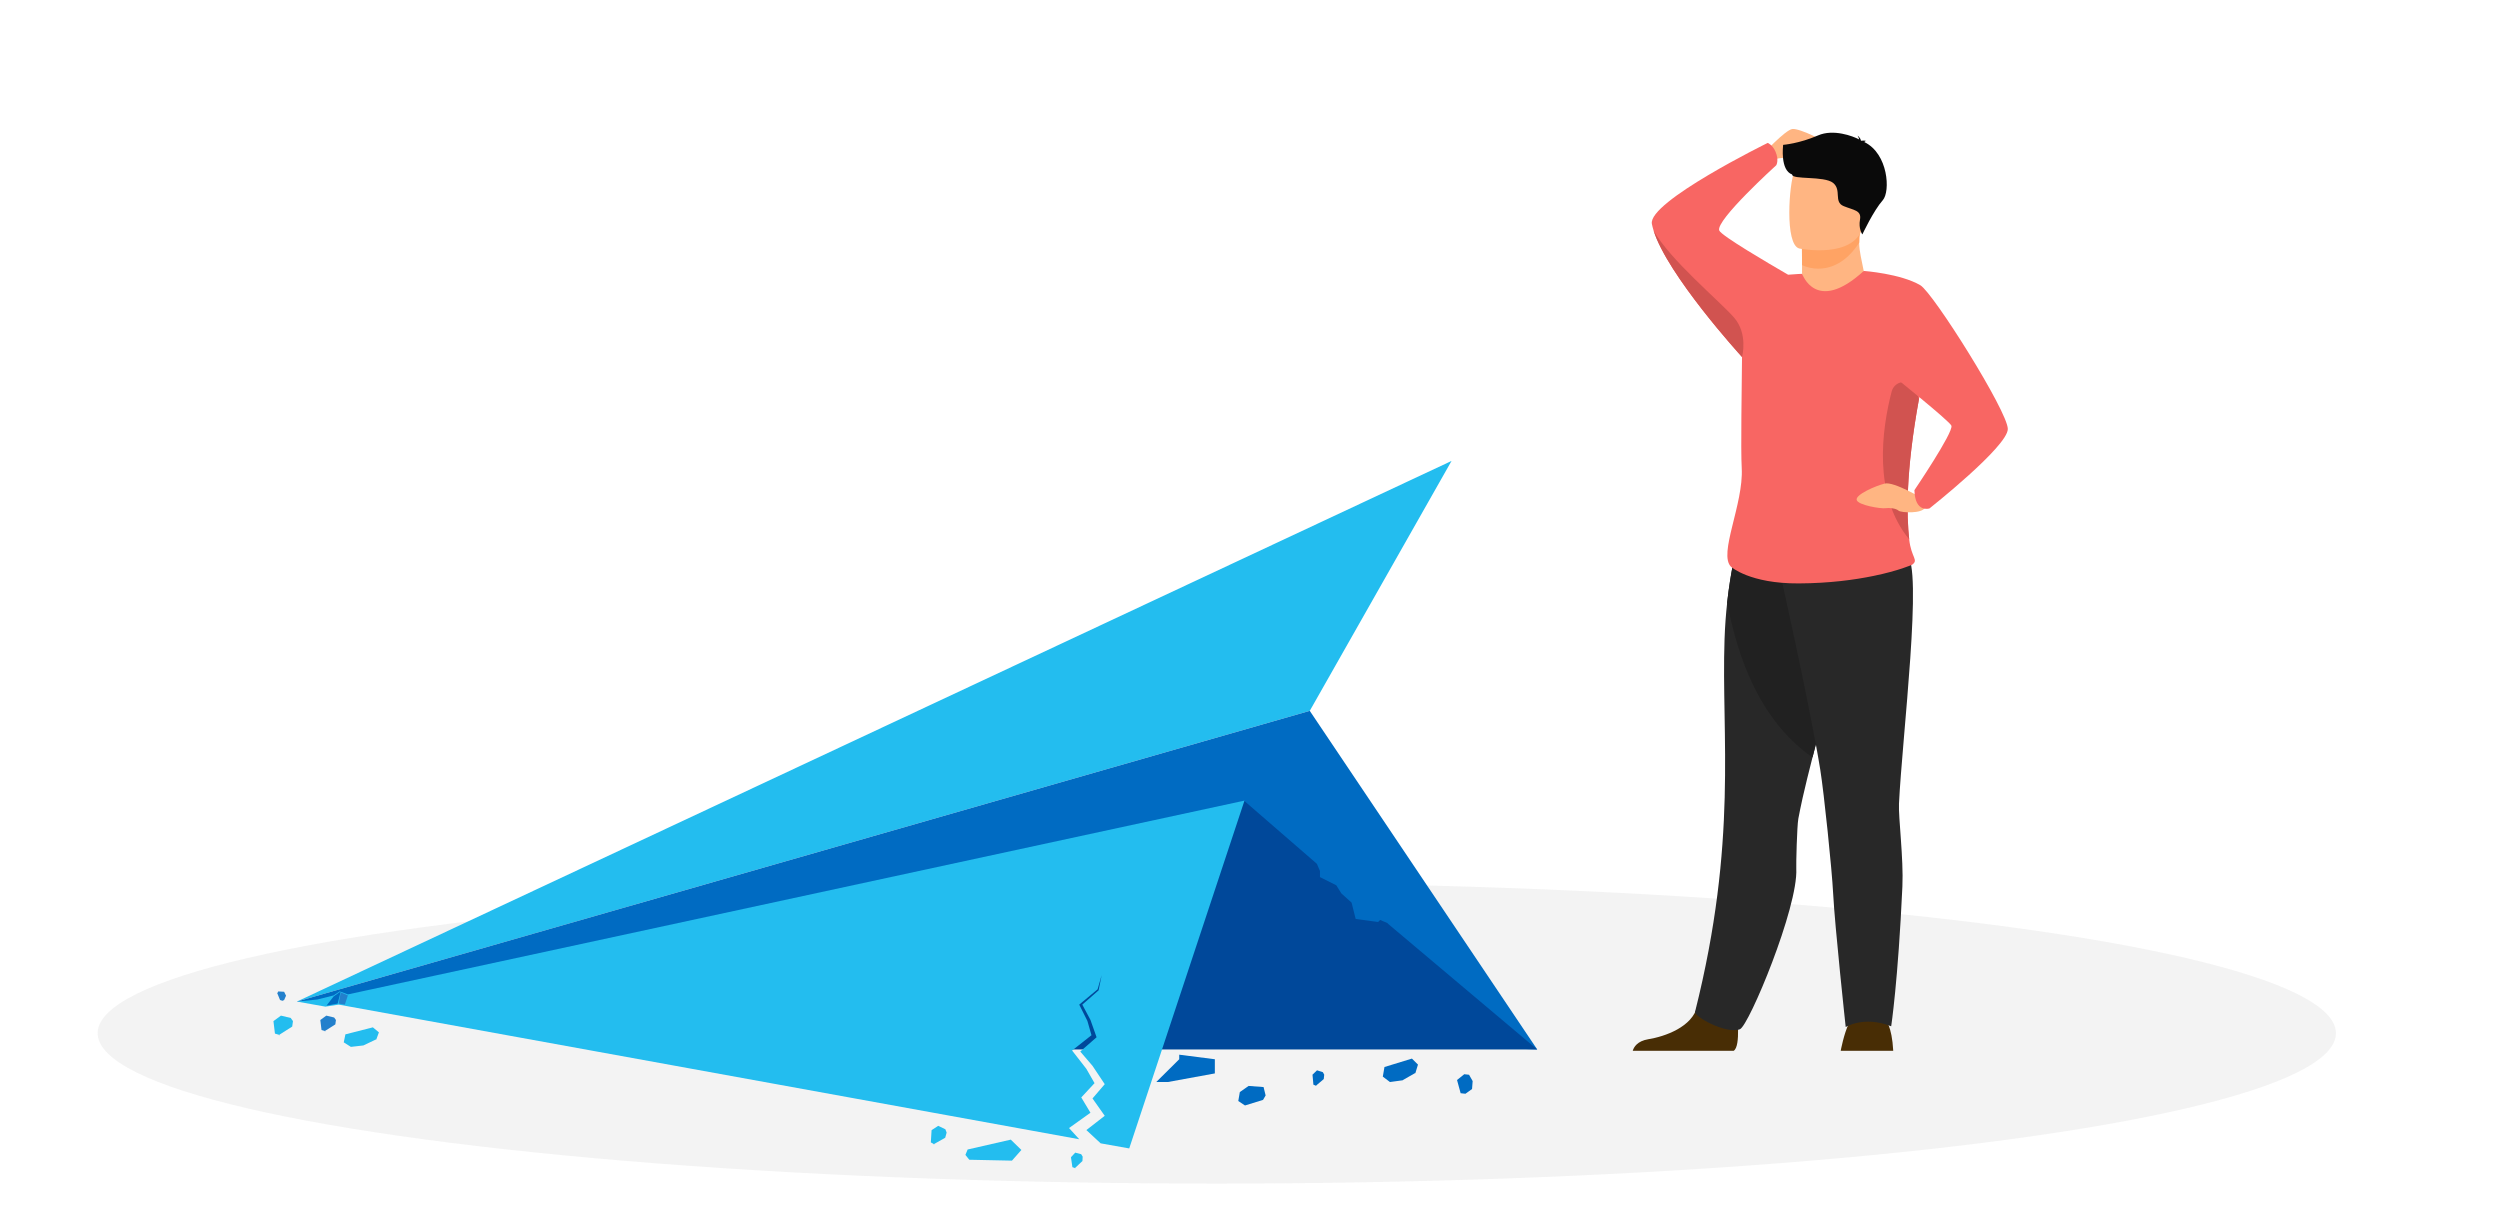 <svg width="640" height="312" viewBox="0 0 640 312" fill="none" xmlns="http://www.w3.org/2000/svg">
<ellipse opacity="0.2" cx="311.5" cy="264.5" rx="286.5" ry="38.5" fill="#C4C4C4"/>
<g clip-path="url(#clip0)">
<path d="M451.014 39.773C451.014 39.773 457.02 33.232 458.861 33.019C460.72 32.807 468.354 36.464 468.78 37.896C469.226 39.347 460.372 36.444 459.887 37.896C459.403 39.347 458.861 40.315 456.342 40.431C453.823 40.547 451.653 41.959 451.653 41.959L451.014 39.773Z" fill="#FFB582"/>
<path d="M443.826 269C445.725 267.839 444.64 259.17 444.64 259.17C444.64 259.17 435.747 252.068 434.526 257.506C433.306 262.943 426.079 265.381 421.972 266.039C419.143 266.504 418.252 268.071 417.981 269H443.826Z" fill="#482D05"/>
<path d="M445.415 263.485C447.701 262.634 460.372 232.234 459.849 222.365C459.791 221.185 460.023 211.587 460.372 209.594C460.662 208.046 461.03 206.246 461.476 204.234C462.174 201.176 463.026 197.674 463.995 193.9C466.688 183.316 470.117 170.738 472.5 160.714C468.257 151.194 462.794 142.853 457.814 140.009C454.249 140.435 450.82 141.093 448.263 141.654C446.228 142.834 444.717 143.86 443.594 144.73C443.206 146.704 442.625 149.994 442.16 154.232C441.85 156.999 441.598 160.192 441.482 163.675C440.629 188.366 444.95 215.186 433.945 258.996C433.616 260.234 441.889 264.82 445.415 263.485Z" fill="#282828"/>
<path d="M442.14 154.251C443.981 163.423 448.398 183.045 463.995 193.9C466.688 183.316 470.117 170.738 472.5 160.714C468.257 151.194 462.794 142.853 457.814 140.009C454.249 140.435 450.82 141.093 448.263 141.654C446.228 142.834 444.717 143.86 443.594 144.73C443.187 146.724 442.625 150.013 442.14 154.251Z" fill="#212121"/>
<path d="M461.321 67.889V69.437C461.321 69.437 460.895 74.256 466.843 74.952C472.771 75.649 477.286 73.075 477.111 69.36C476.569 66.477 475.987 64.503 475.949 62.123C475.929 61.233 475.987 60.304 476.162 59.239L464.653 59.007L461.263 59.569L461.321 67.889Z" fill="#FFB582"/>
<path d="M461.282 59.549L461.321 67.87C462.542 68.431 463.917 68.779 465.467 68.779C470.756 68.779 474.166 64.909 475.968 62.103C475.949 61.213 476.007 60.284 476.181 59.22L464.673 58.988L461.282 59.549Z" fill="#FFA364"/>
<path d="M460.604 63.613C460.604 63.613 475.348 66.593 477.053 57.401C478.758 48.21 481.819 42.404 472.481 40.121C463.142 37.838 460.662 41.011 459.345 43.933C458.027 46.836 456.826 62.587 460.604 63.613Z" fill="#FFB582"/>
<path d="M471.221 269C471.221 269 472.035 264.607 473.294 262.053C474.573 259.499 482.691 261.124 482.691 261.124C482.691 261.124 484.318 262.517 484.667 269H471.221Z" fill="#482D05"/>
<path d="M455.315 144.885C455.315 144.885 463.394 180.839 465.99 197.054C466.959 203.131 468.974 222.578 469.284 228.712C469.71 237.13 472.5 262.924 472.5 262.924C472.5 262.924 477.189 259.963 484.144 262.73C484.144 262.73 485.907 251.178 487.012 226.97C487.341 219.869 485.965 209.207 486.14 205.743C486.953 188.714 492.398 144.711 488.077 141.886C483.757 139.061 455.315 144.885 455.315 144.885Z" fill="#282828"/>
<path d="M456.477 37.083C456.477 37.083 460.585 36.773 465.428 34.664C469.361 32.961 474.321 34.838 475.929 35.69C475.891 35.438 475.774 35.071 475.542 34.722C475.542 34.722 476.259 35.225 476.375 35.941C476.452 35.999 476.491 36.038 476.472 36.038C476.472 36.038 477.286 35.883 477.828 36.115C477.828 36.115 477.46 36.057 477.324 36.309C477.305 36.328 477.286 36.348 477.266 36.367C483.408 39.328 483.97 49.022 481.994 51.248C479.61 53.937 476.762 60.014 476.762 60.014C476.762 60.014 475.716 58.581 476.162 56.201C476.588 53.821 474.534 53.821 471.958 52.757C469.361 51.673 471.531 48.655 469.265 46.816C466.998 44.978 458.686 46.062 458.783 44.668C455.683 43.566 456.477 37.393 456.477 37.083Z" fill="#0A0A0A"/>
<path d="M452.544 36.58C452.544 36.58 453.784 37.083 454.54 38.844C455.489 41.089 454.714 42.308 454.714 42.308C454.714 42.308 439.118 56.434 440.126 59.007C440.649 60.342 452.738 67.425 457.756 70.327C459.829 70.153 461.297 70.1 461.355 70.1C461.355 70.1 464.886 80.564 477.131 69.36C479.281 72.475 495.924 80.138 493.037 93.374C492.359 96.489 491.778 99.411 491.254 102.178C487.825 120.929 488.096 131.978 488.755 138.074C489.278 142.834 491.254 143.318 489.491 144.576C489.491 144.576 486.043 146.124 479.61 147.439C474.825 148.426 468.393 149.316 460.488 149.355C447.914 149.433 443.148 145.098 443.148 145.098C439.816 141.847 446.403 129.037 445.88 119.807C445.608 115.066 445.899 98.831 445.957 91.381C445.957 91.381 445.957 91.381 445.938 91.361C445.337 90.704 426.932 70.482 423.309 58.988C423.134 58.407 422.979 57.846 422.882 57.324C421.778 51.693 452.544 36.58 452.544 36.58Z" fill="#F86663"/>
<path d="M488.755 138.074C488.077 131.978 487.825 120.91 491.254 102.178C491.022 101.424 490.789 100.708 490.557 100.03C489.511 96.934 485.093 97.089 484.26 100.243C481.722 110.054 479.436 126.734 488.755 138.074Z" fill="#D15350"/>
<path d="M492.514 127.818C492.514 127.818 484.861 123.193 482.497 123.793C480.134 124.374 474.98 126.618 475.309 127.973C475.619 129.347 481.606 130.276 482.633 130.101C483.679 129.947 485.345 130.121 486.023 130.721C486.702 131.301 492.126 131.533 492.785 129.947C493.463 128.36 492.514 127.818 492.514 127.818Z" fill="#FFB582"/>
<path d="M477.131 69.36C477.131 69.36 486.508 70.037 491.603 73.017C494.897 74.952 514 105.352 514 109.822C514 114.292 493.948 130.159 493.948 130.159C493.948 130.159 490.228 131.398 490.092 125.477C490.092 125.477 500.089 110.712 499.566 108.99C499.237 107.906 484.493 96.102 484.493 96.102L477.131 69.36Z" fill="#F86663"/>
<path d="M423.309 59.007C426.932 70.482 445.337 90.704 445.938 91.381C445.938 91.381 445.938 91.381 445.957 91.4C446.015 91.207 447.527 85.421 443.904 81.28C440.203 77.042 427.474 66.496 423.309 59.007Z" fill="#D15350"/>
</g>
<path d="M301.882 271.167L296 277H298.941L311 274.796V271.167L301.882 270V271.167Z" fill="#006BC2"/>
<path d="M363 272.538L361.453 271L354.422 273.154L354 275.615L355.828 277L359.203 276.538H359.063L362.297 274.692V274.846L363 272.538Z" fill="#006BC2"/>
<path d="M97 264.282L95.453 263L88.422 264.795L88 266.846L89.828 268L93.203 267.615H93.062L96.297 266.077V266.205L97 264.282Z" fill="#23BDEF"/>
<path d="M339 275.12L338.654 274.48L337.154 274L336 275.12L336.231 277.68L337.038 278H336.808L338.885 276.24L339 275.12Z" fill="#006BC2"/>
<path d="M242.338 289.934L242.016 289.093L240.181 288.21L238.486 289.323L238.294 292.451L239.269 293.001L238.973 292.954L241.976 291.259L242.338 289.934Z" fill="#23BDEF"/>
<path d="M277.162 296.096L276.783 295.475L275.26 295.074L274.167 296.253L274.531 298.797L275.354 299.075L275.124 299.087L277.106 297.221L277.162 296.096Z" fill="#23BDEF"/>
<path d="M75 261.4L74.423 260.6L71.923 260L70 261.4L70.385 264.6L71.731 265H71.346L74.808 262.8L75 261.4Z" fill="#23BDEF"/>
<path d="M86 261.12L85.538 260.48L83.538 260L82 261.12L82.308 263.68L83.385 264H83.077L85.846 262.24L86 261.12Z" fill="#2380CC"/>
<path d="M72.321 256.207L72.739 256.006L73.225 254.901L72.738 253.894L71.226 253.805L70.929 254.394L70.961 254.217L71.689 256.001L72.321 256.207Z" fill="#2380CC"/>
<path d="M377 276.757L376.077 275.135L374.846 275L373 276.486L373.923 279.865L375.154 280L376.846 278.784L377 276.757Z" fill="#006BC2"/>
<path d="M323.472 278.286L319.642 278L317.396 279.571L317 281.857L318.717 283L323.34 281.571L324 280.429L323.472 278.286Z" fill="#006BC2"/>
<path d="M261.474 294.391L258.762 291.746L247.717 294.27L247.144 295.656L248.136 296.895L259.061 297.124L261.474 294.391Z" fill="#23BDEF"/>
<path d="M371.596 118L76 256.398L335.3 181.976L371.596 118Z" fill="#23BDEF"/>
<path d="M335.3 181.976L76 256.398L151.205 259.27L216.487 238.902L274.457 263.448L393.531 268.671L335.3 181.976Z" fill="#006BC2"/>
<path d="M393.531 268.671L264.5 268.671L318.5 205L337.127 221.145L337.911 222.973V224.54L342.089 226.629L343.394 228.718L346.006 231.068L347.05 235.246L352.795 236.03L353.317 235.507L355.145 236.291L355.406 236.552L393.531 268.671Z" fill="#00489A"/>
<path d="M318.587 204.956L289.08 294L281.768 292.694L278.113 289.3L282.813 285.644L279.679 281.205L282.813 277.549L279.679 272.849L276.546 269.193L280.724 265.537L279.157 261.098L277.068 257.181L281.246 253.525L282.03 249.608L280.985 253.264L276.285 257.181L278.374 261.359L279.418 265.015L274.457 268.932L278.113 273.632L280.202 277.288L276.807 280.944L279.157 284.861L273.673 288.777L276.285 291.65L86.706 257.181L83.312 257.703L76 256.398L81.222 255.875L85.401 254.831L86.967 253.786L89.056 254.57L318.587 204.956Z" fill="#23BDEF"/>
<path d="M87.228 253.786L85.401 255.092L83.573 257.442L86.445 256.92L87.228 253.786Z" fill="#006BC2"/>
<path d="M87.228 254.047L89.056 254.831L88.273 257.181L86.706 256.92L87.228 254.047Z" fill="#2380CC"/>
<defs>
<clipPath id="clip0">
<rect width="96" height="236" fill="white" transform="translate(418 33)"/>
</clipPath>
</defs>
</svg>

